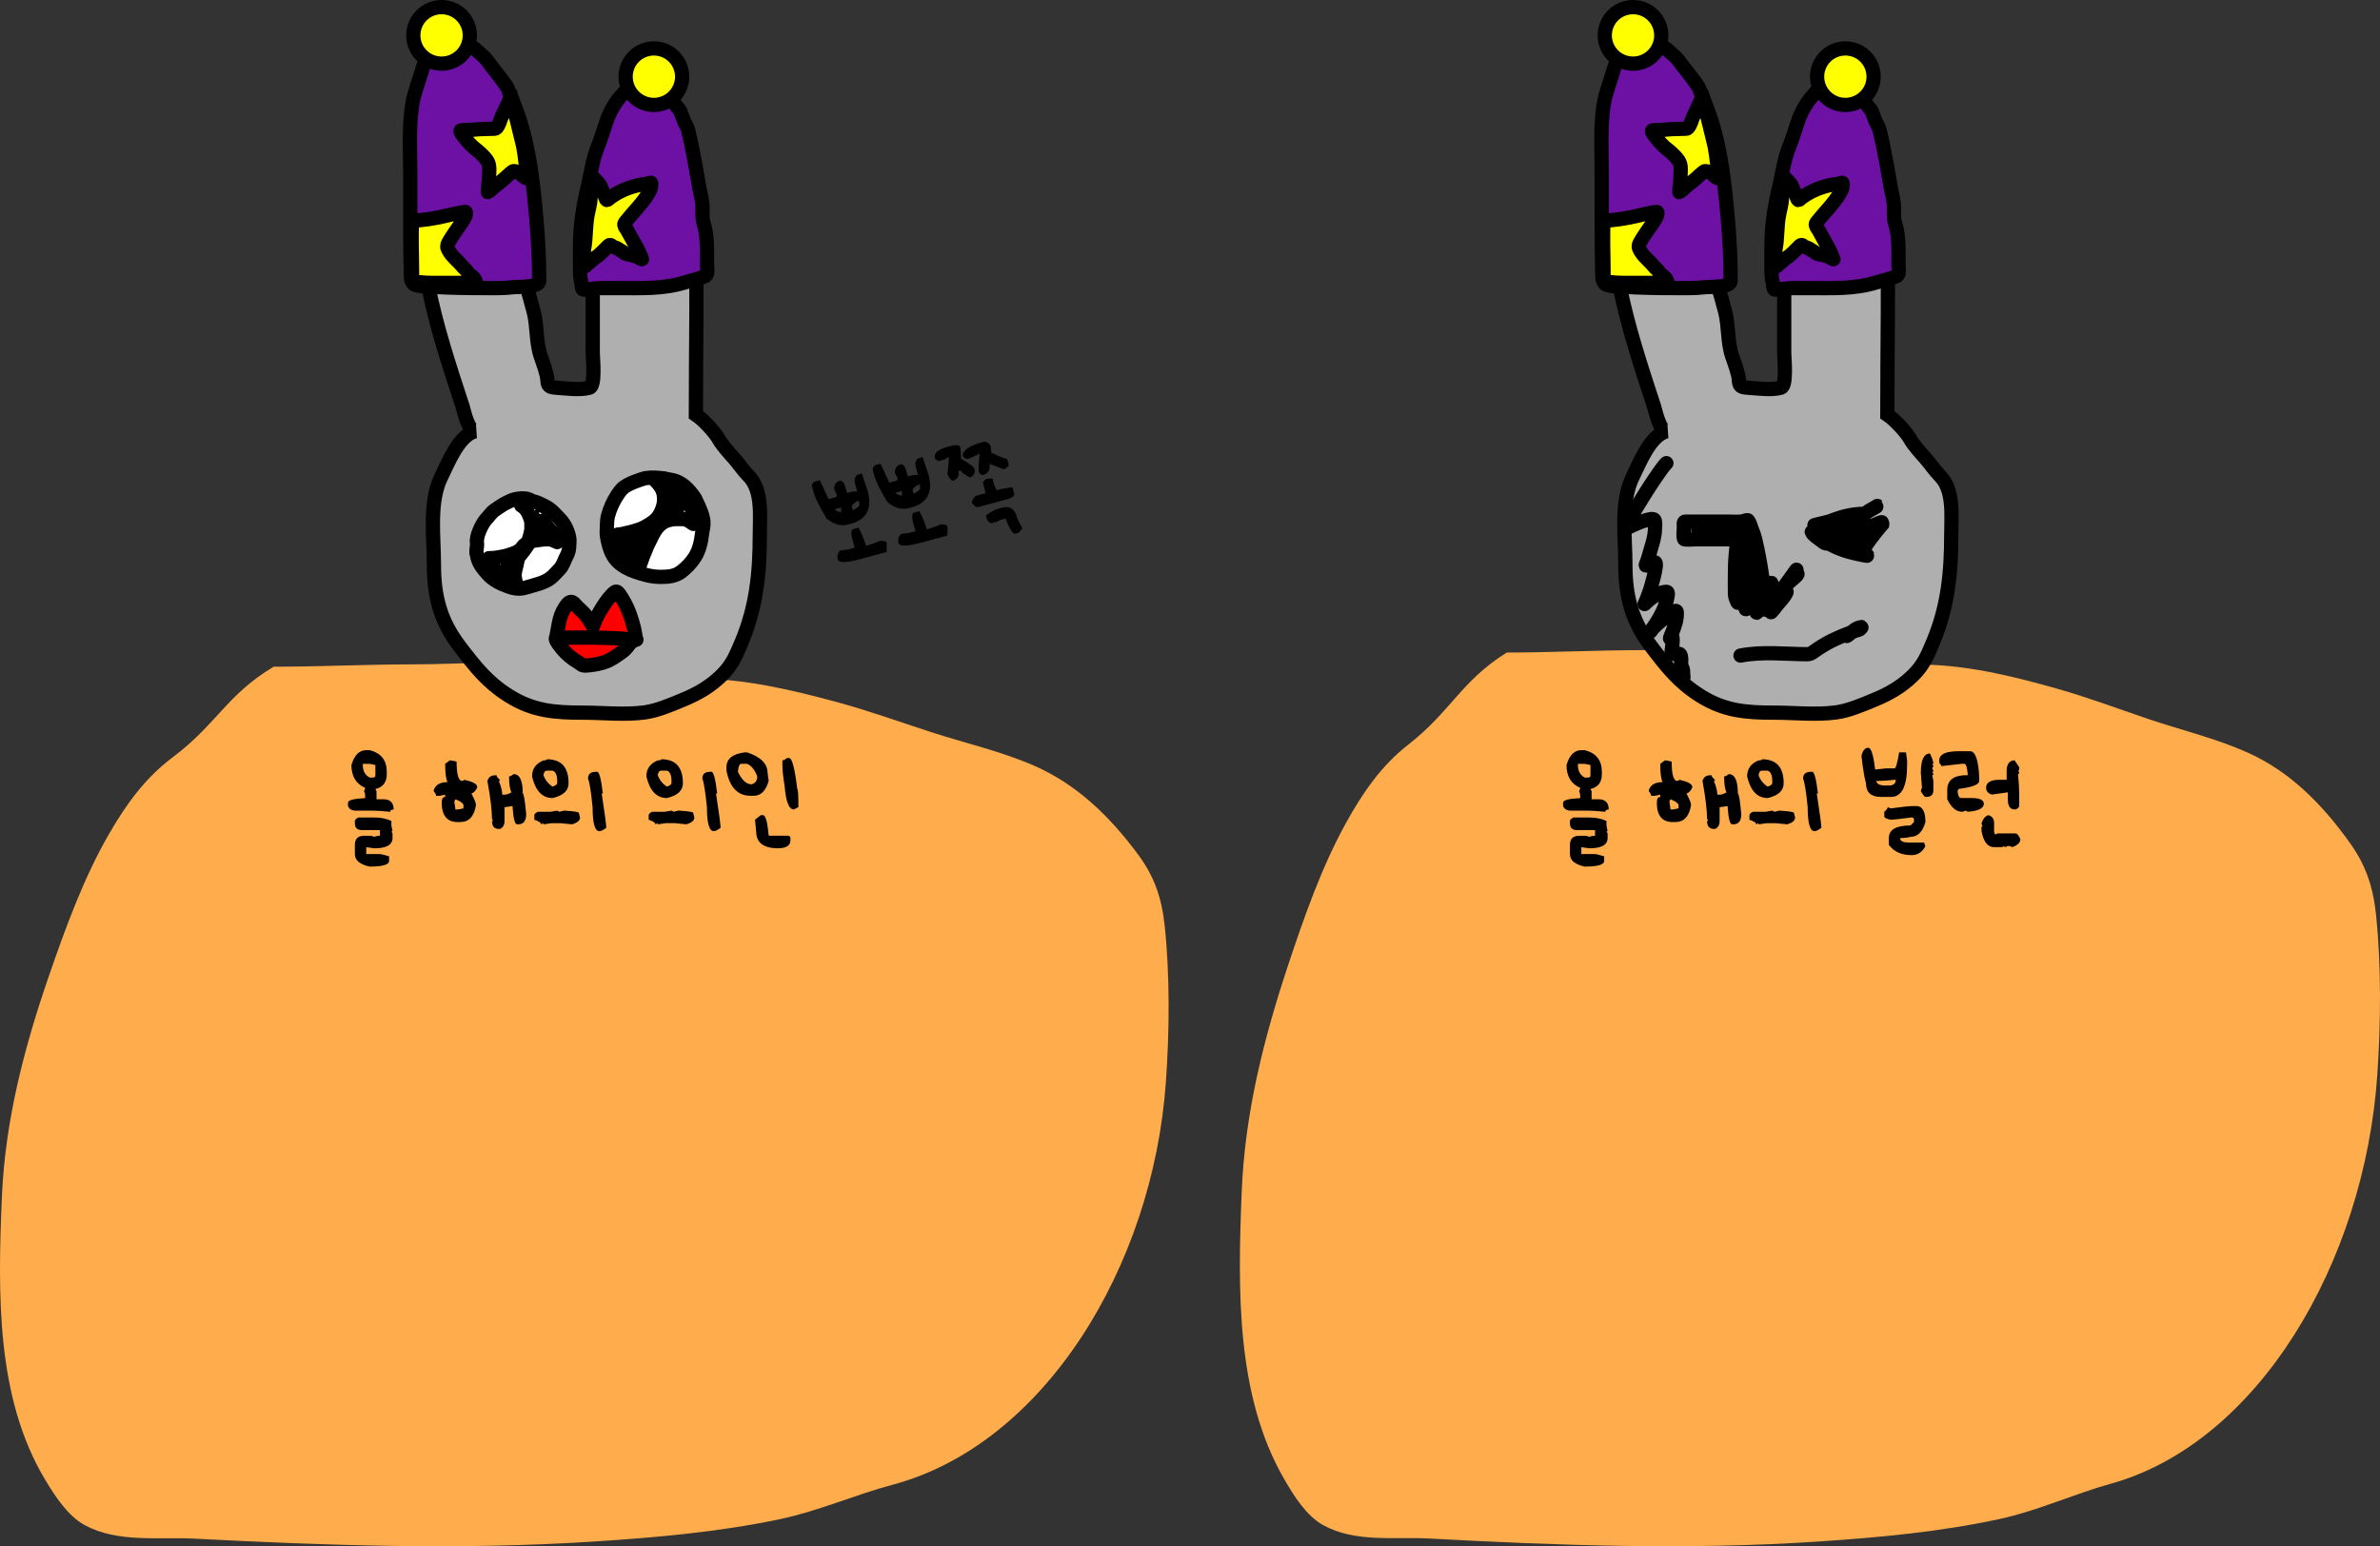 <svg width="334" height="217" viewBox="0 0 334 217" fill="none" xmlns="http://www.w3.org/2000/svg">
<rect x="0" y="0" width="334" height="217" fill="#333333" stroke="none"/>
<path d="M24.169 106.332C30.458 101.619 31.784 97.521 38.401 93.568C44.855 93.568 51.475 93.237 57.984 93.237C65.418 93.237 73.233 92.391 80.588 93.899C86.267 95.063 91.704 95.223 97.466 95.223C104.278 95.223 110.842 96.742 117.453 98.534C121.876 99.732 126.232 101.301 130.609 102.727C135.423 104.295 140.459 105.418 145.154 107.472C150.932 109.999 155.59 114.355 159.7 119.905C161.919 122.901 163.022 125.856 163.453 129.966C164.192 137.014 164.117 144.756 163.617 151.834C161.778 177.894 146.43 202.734 125.257 208.371C119.959 209.782 114.867 212.058 109.5 213.19C100.823 215.021 91.926 215.789 83.144 216.353C64.548 217.549 45.766 216.897 27.174 215.93C22.243 215.674 16.567 216.547 11.925 214.054C9.585 212.798 7.796 210.104 6.319 207.636C-0.547 196.162 -0.316 181.64 0.264 168.001C0.727 157.125 3.451 146.85 6.887 136.899C9.246 130.068 11.76 123.195 15.259 117.11C17.758 112.764 20.46 109.111 24.169 106.332Z" fill="#FFAD4C"/>
<path d="M197.579 104.547C203.715 99.758 205.009 95.594 211.464 91.577C217.761 91.577 224.22 91.24 230.57 91.24C237.823 91.24 245.447 90.381 252.622 91.913C258.163 93.096 263.467 93.259 269.089 93.259C275.735 93.259 282.138 94.802 288.588 96.623C292.903 97.84 297.153 99.435 301.423 100.884C306.12 102.477 311.034 103.619 315.614 105.705C321.251 108.274 325.795 112.699 329.805 118.339C331.97 121.383 333.045 124.386 333.466 128.562C334.187 135.724 334.114 143.591 333.626 150.783C331.832 177.263 316.859 202.504 296.202 208.232C291.033 209.665 286.065 211.978 280.829 213.129C272.364 214.989 263.684 215.769 255.116 216.343C236.974 217.557 218.65 216.895 200.511 215.913C195.701 215.653 190.163 216.539 185.634 214.007C183.351 212.73 181.606 209.993 180.165 207.484C173.466 195.826 173.692 181.07 174.258 167.21C174.71 156.159 177.367 145.719 180.719 135.607C183.021 128.666 185.473 121.682 188.887 115.498C191.325 111.082 193.961 107.371 197.579 104.547Z" fill="#FFAD4C"/>
<path d="M64.933 57.087C65.133 57.698 65.644 60.407 66.685 60.523C64.362 61.106 62.863 65.03 61.942 66.879C60.173 70.428 60.897 75.357 60.897 79.236C60.897 83.651 61.76 87.117 64.514 90.722C66.694 93.573 68.386 95.766 71.477 97.691C74.854 99.794 77.906 100.014 81.768 100.014C84.579 100.014 87.653 100.356 90.451 99.982C92.243 99.742 94.189 98.897 95.854 98.207C97.893 97.363 99.594 96.398 101.193 94.852C102.701 93.392 103.253 92.071 104.066 90.126L104.087 90.077C106.159 85.119 106.628 80.37 106.628 75.026C106.628 72.411 107.053 68.79 105.036 66.766C104.268 65.996 103.656 65.035 102.929 64.233C102.351 63.595 101.307 62.413 100.903 61.685C100.326 60.642 98.701 58.9 97.655 58.2C97.655 49.01 97.854 38.929 97.655 29.743C97.568 25.741 95.726 22.145 95.114 18.257L95.109 18.223C94.943 17.168 94.617 15.096 93.314 14.95C92.055 14.81 90.854 15.096 89.615 15.225C88.507 15.34 87.847 18.26 87.525 19.016C84.801 25.392 83.183 32.744 83.183 39.697V49.586C83.183 50.196 83.591 54.163 82.733 54.409C81.413 54.788 79.372 54.499 78.022 54.409C77.001 54.341 76.867 54.143 76.816 53.264C76.767 52.441 76.175 50.852 75.883 50.005C75.199 48.022 75.418 45.789 74.902 43.778C74.266 41.297 73.472 38.845 72.828 36.357C72.013 33.214 71.803 29.914 71.027 26.743C70.163 23.213 69.432 19.665 68.454 16.16C68.027 14.629 67.389 10.87 65.753 10.127C62.834 8.802 59.946 14.618 59.289 16.483C58.174 19.645 58.87 23.84 58.87 27.146C58.87 31.616 59.224 35.747 60.093 40.132C61.226 45.858 63.114 51.542 64.933 57.087Z" fill="#AFAFAF" stroke="black" stroke-width="2" stroke-linecap="round"/>
<path d="M66.933 76.153C66.801 75.268 67.598 73.606 68.157 72.932C68.575 72.52 68.931 71.927 69.416 71.6C69.826 71.323 70.239 71.029 70.658 70.772C70.819 70.673 71.311 70.45 71.485 70.358C71.999 70.09 72.572 69.98 73.141 69.945C73.969 69.945 73.969 69.945 74.796 70.358C75.371 70.447 75.954 70.793 76.485 71.04C77.305 71.42 77.977 72.218 78.592 72.86C79.258 73.555 79.711 74.539 79.885 75.485C79.947 75.821 79.892 76.225 79.885 76.567C79.876 77.079 79.77 77.57 79.527 78.01C79.194 78.612 79.006 79.399 78.521 79.877C78.121 80.273 77.723 80.771 77.279 81.119C76.385 81.821 75.064 82.07 73.972 82.41C73.213 82.646 72.532 82.718 71.485 82.361C70.306 81.959 69.163 81.409 68.36 80.463C67.713 79.702 67.119 79.05 66.933 77.872C66.727 77.305 67.022 76.752 66.933 76.153Z" fill="white" stroke="black" stroke-width="2" stroke-linecap="round"/>
<path d="M87.407 68.512C88.047 67.921 89.619 67.368 90.534 67.108C91.688 66.954 92.179 67.048 93.207 67.145C94.248 67.462 95.639 67.108 97.534 69.945C99.215 73.256 98.671 73.668 98.524 74.891C98.388 76.03 98.146 77.177 97.534 78.157C97.042 78.944 96.371 79.645 95.639 80.214C94.755 80.901 93.747 80.959 92.671 80.959C91.422 80.959 90.268 80.624 89.098 80.214C88.16 79.886 87.289 79.424 86.588 78.708C85.776 77.876 85.444 76.625 85.219 75.511C85.104 74.939 85.146 74.323 85.174 73.743C85.197 73.279 85.2 72.848 85.322 72.396C85.6 71.364 86.055 70.349 86.646 69.457C86.867 69.123 87.112 68.785 87.407 68.512Z" fill="white" stroke="black" stroke-width="2" stroke-linecap="round"/>
<path d="M73.151 70.946C73.364 71.087 73.581 71.221 73.74 71.425C73.809 71.513 73.874 71.605 73.939 71.696C74.016 71.805 74.073 71.925 74.136 72.042C74.212 72.182 74.276 72.328 74.328 72.478C74.388 72.651 74.467 72.817 74.508 72.995C74.599 73.389 74.578 73.799 74.572 74.201C74.569 74.457 74.492 74.711 74.437 74.96C74.372 75.256 74.276 75.546 74.179 75.833C74.068 76.165 73.881 76.48 73.608 76.699C73.427 76.845 73.238 76.975 73.053 77.115C72.864 77.259 72.668 77.403 72.451 77.504C72.046 77.693 71.618 77.812 71.195 77.952C70.873 78.058 70.543 78.112 70.208 78.168C69.855 78.227 69.506 78.302 69.148 78.32C69 78.328 68.852 78.324 68.704 78.324C68.644 78.324 68.594 78.307 68.586 78.382C68.567 78.54 68.632 78.696 68.708 78.83C68.891 79.151 69.083 79.464 69.317 79.751C69.841 80.394 70.438 81.115 71.225 81.441C71.397 81.513 71.595 81.558 71.778 81.582C71.954 81.606 72.107 81.656 72.275 81.712C72.312 81.725 72.343 81.739 72.376 81.755C72.376 81.755 72.343 81.555 72.339 81.539C72.272 81.272 72.22 81.004 72.22 80.727C72.22 80.296 72.351 79.888 72.446 79.473C72.563 78.963 72.665 78.445 72.816 77.944C72.943 77.523 73.064 77.106 73.337 76.754C73.59 76.427 73.914 76.212 74.294 76.053C74.764 75.856 75.274 75.858 75.768 75.769C76.227 75.686 76.7 75.678 77.165 75.684C77.294 75.686 77.397 75.731 77.513 75.782C77.664 75.849 77.819 75.905 77.97 75.972C77.993 75.982 78.222 76.108 78.241 76.086C78.283 76.036 78.249 75.776 78.237 75.714C78.141 75.198 77.679 74.809 77.325 74.46C77.126 74.264 76.916 74.065 76.759 73.834C76.629 73.641 76.53 73.426 76.396 73.234C76.381 73.213 76.257 72.997 76.221 73.018C76.197 73.032 75.625 70.946 76.18 73.091C76.123 73.206 76.066 73.32 76.001 73.431C75.887 73.628 75.756 73.815 75.625 74.001C75.429 74.28 75.278 74.569 75.106 74.862C74.889 75.235 74.646 75.593 74.403 75.949C74.112 76.376 73.847 76.816 73.54 77.233C73.254 77.622 72.936 77.992 72.617 78.354C72.348 78.659 72.088 78.961 71.769 79.215C71.569 79.374 71.406 79.574 71.199 79.725C71.042 79.839 70.926 79.993 70.778 80.118C70.643 80.232 70.531 80.371 70.409 80.499C70.379 80.532 70.309 80.715 70.411 80.657C70.559 80.575 70.702 80.466 70.832 80.358C70.871 80.327 70.918 80.301 70.934 80.253" stroke="black" stroke-width="2" stroke-linecap="round"/>
<path d="M91.923 67.373C92.364 67.852 92.781 68.285 93.003 68.9C93.087 69.135 93.149 69.364 93.175 69.612C93.226 70.091 93.196 70.59 93.061 71.052C92.863 71.733 92.566 72.382 92.062 72.886C91.786 73.162 91.466 73.387 91.134 73.59C90.734 73.833 90.299 74.094 89.857 74.251C89.222 74.477 88.596 74.662 87.935 74.796C87.661 74.852 87.393 74.95 87.113 74.973C87.007 74.982 86.905 74.992 86.8 75.012C86.747 75.022 86.669 75.008 86.62 75.029C86.431 75.111 87.338 76.56 87.415 76.698C87.651 77.118 87.814 77.581 87.989 78.029C88.046 78.178 88.105 78.327 88.151 78.48C88.156 78.499 88.154 78.373 88.154 78.353C88.154 77.707 88.101 77.038 88.176 76.397C88.184 76.33 88.311 76.717 88.32 76.758C88.442 77.254 88.55 77.754 88.678 78.249C88.765 78.587 88.878 78.89 89.005 79.207C89.109 79.469 89.357 79.674 89.551 79.868C89.654 79.971 89.692 79.656 89.707 79.593C89.775 79.3 89.9 79.02 90.003 78.738C90.166 78.289 90.308 77.834 90.516 77.401C90.631 77.161 90.701 76.902 90.81 76.66C90.905 76.446 91.016 76.233 91.12 76.023C91.371 75.512 91.613 74.981 91.92 74.501C92.185 74.088 92.497 73.719 92.9 73.434C93.475 73.028 94.152 72.871 94.846 72.844C95.165 72.832 95.487 72.839 95.806 72.842C95.99 72.843 96.149 72.861 96.317 72.933C96.537 73.029 96.785 73.151 96.966 73.311C97.057 73.392 97.21 73.476 97.322 73.526C97.393 73.557 97.389 73.235 97.39 73.195C97.399 72.904 97.424 72.582 97.365 72.296C97.279 71.888 97.104 71.514 96.937 71.134C96.702 70.599 96.432 70.046 96.107 69.561C95.964 69.347 95.808 69.156 95.622 68.98C95.539 68.902 95.425 68.749 95.313 68.708C95.188 68.663 94.042 68.813 94.037 68.874C93.998 69.375 95.071 70.374 95.053 70.876C95.043 71.146 95.002 71.418 95.002 71.688C95.002 71.761 94.979 71.812 94.943 71.878C94.841 72.063 94.666 72.167 94.486 72.267C94.087 72.489 93.669 72.668 93.25 72.847C92.812 73.034 92.396 73.209 92.047 73.532C91.681 73.871 91.376 74.282 91.039 74.649C90.893 74.809 90.739 74.961 90.589 75.119C90.41 75.307 90.271 75.504 90.064 75.665C89.916 75.781 89.782 75.914 89.625 76.017C89.526 76.082 89.397 76.165 89.326 76.26C89.277 76.326 89.166 76.483 89.097 76.518" stroke="black" stroke-width="2" stroke-linecap="round"/>
<path d="M59.941 8.06C60.116 7.728 60.311 7.035 61.032 6.605C61.752 6.175 62.267 6.423 62.87 6.423H64.558C65.088 6.423 66.192 6.401 66.578 6.787C67.131 7.34 67.875 7.832 68.346 8.474C69.249 9.705 70.265 10.87 71.12 12.152C71.297 12.418 71.417 12.844 71.508 13.152C71.596 13.445 71.805 13.683 71.903 13.97C72.168 14.752 72.495 15.511 72.761 16.294C74.329 20.909 74.831 25.808 75.262 30.635C75.522 33.55 75.671 36.493 75.671 39.42C75.671 40.398 72.748 40.22 72.12 40.299C70.665 40.48 69.204 40.43 67.74 40.43C65.378 40.43 63.05 40.387 60.693 40.248C60.124 40.215 58.207 40.244 57.92 39.703C57.801 39.478 57.676 39.282 57.667 38.975C57.535 34.201 57.576 29.415 57.576 24.634C57.576 21.433 57.365 18.162 57.804 14.991C58.055 13.179 58.717 11.595 59.233 9.858C59.421 9.226 59.634 8.64 59.941 8.06Z" fill="#6C11A4" stroke="black" stroke-width="2" stroke-linecap="round"/>
<path d="M87.026 13.617C87.156 13.469 89.449 10.816 89.673 11.152L90.512 11.152C90.76 11.152 91.316 11.162 91.542 11.263C92.202 11.556 92.741 12.27 93.24 12.768C93.917 13.446 94.481 14.131 94.967 14.971C95.078 15.162 95.295 15.269 95.402 15.466C95.537 15.716 95.601 15.961 95.695 16.224C95.852 16.665 96.08 17.236 96.316 17.648C96.615 18.172 96.656 18.713 96.806 19.29C96.997 20.026 97.118 20.778 97.271 21.523C97.605 23.144 97.852 24.776 98.15 26.397C98.301 27.22 98.569 28.13 98.584 28.964C98.599 29.761 98.515 30.66 98.766 31.429C99.125 32.527 99.221 34.01 99.221 35.162V37.203C99.221 37.683 99.438 38.537 98.943 38.753C97.968 39.18 97.039 39.346 96.033 39.658C93.028 40.588 89.753 40.431 86.647 40.431H84.268C83.468 40.431 82.651 40.665 81.869 40.638C81.599 40.628 81.634 39.785 81.581 39.612C81.362 38.9 81.399 37.972 81.399 37.228V34.409C81.399 31.645 81.847 28.863 82.49 26.185C82.932 24.344 83.143 22.47 83.849 20.704C84.315 19.54 84.694 18.285 85.091 17.093C85.482 15.92 86.22 14.539 87.026 13.617Z" fill="#6C11A4" stroke="black" stroke-width="2" stroke-linecap="round"/>
<circle cx="61.967" cy="4.966" r="3.966" fill="#FFFF00" stroke="black" stroke-width="2"/>
<circle cx="91.765" cy="10.761" r="3.966" fill="#FFFF00" stroke="black" stroke-width="2"/>
<path d="M84.27 26.103C84.076 25.636 83.326 25.013 82.963 24.65C82.79 24.909 82.873 25.336 82.873 25.632C82.873 26.338 82.884 27.045 82.873 27.75C82.859 28.641 82.569 29.509 82.422 30.38C82.168 31.891 82.252 33.425 81.972 34.927C81.862 35.514 81.926 36.151 81.926 36.745C81.926 36.846 81.829 37.513 82.062 37.396C82.281 37.286 82.446 37.034 82.658 36.901C82.975 36.7 83.193 36.382 83.514 36.179C84.228 35.729 84.779 35.083 85.377 34.496C85.539 34.337 85.717 34.355 85.873 34.502C86.106 34.721 86.49 34.748 86.759 34.937C86.918 35.049 87.071 35.156 87.245 35.243C87.43 35.335 87.564 35.497 87.741 35.593C87.976 35.721 88.36 35.716 88.622 35.784C89.002 35.881 89.355 36.01 89.704 36.189C89.762 36.219 90.153 36.465 90.095 36.349C90.032 36.224 90.023 36.071 89.95 35.954C89.853 35.8 89.787 35.626 89.719 35.458C89.496 34.91 89.17 34.404 88.888 33.886C88.608 33.371 88.325 32.856 88.036 32.346C87.894 32.094 87.663 31.861 87.616 31.567C87.578 31.329 87.78 31.15 87.921 30.971C88.948 29.672 90.211 28.498 91.041 27.039C91.24 26.691 91.392 26.418 91.392 26.01C91.392 25.928 91.45 25.626 91.302 25.652C91.028 25.7 90.79 25.796 90.505 25.832C89.091 26.011 87.686 26.478 86.459 27.2C86.048 27.441 85.664 27.693 85.317 28.018C85.185 28.142 85.226 28.103 85.127 28.041C85.028 27.98 84.981 27.745 84.936 27.648C84.703 27.137 84.486 26.62 84.27 26.103Z" fill="#FFFF00" stroke="black" stroke-width="2" stroke-linecap="round"/>
<path d="M71.109 14.894C71.264 14.588 71.427 13.939 71.787 13.829C72.281 15.849 72.777 17.868 73.269 19.888C73.327 20.126 73.394 20.372 73.439 20.616C73.504 20.965 73.552 21.32 73.609 21.671C73.685 22.139 73.712 22.613 73.786 23.079C73.83 23.357 73.817 23.639 73.817 23.919V24.49C73.817 24.639 73.773 24.869 73.859 24.997C73.616 24.997 73.011 24.332 72.794 24.217C72.541 24.083 72.362 24.019 72.078 24.019C71.962 24.019 71.898 24.111 71.81 24.174C71.484 24.407 71.197 24.714 70.893 24.976C70.463 25.346 70.067 25.699 69.601 26.027C69.211 26.302 68.881 26.731 68.469 26.964C68.445 26.978 68.488 26.389 68.492 26.338C68.531 25.849 68.624 25.366 68.63 24.865C68.636 24.239 68.772 23.366 68.492 22.782C68.234 22.245 67.775 21.848 67.358 21.44C67.067 21.155 66.72 20.926 66.416 20.654C65.833 20.13 65.328 19.52 64.864 18.891C64.792 18.793 64.46 18.32 64.713 18.292C65.016 18.259 65.309 18.256 65.615 18.247C66.202 18.231 66.79 18.159 67.378 18.124C67.952 18.091 68.528 18.108 69.103 18.072C69.279 18.061 69.503 18.115 69.646 17.979C70.024 17.621 70.16 16.956 70.36 16.497C70.597 15.953 70.839 15.423 71.109 14.894Z" fill="#FFFF00" stroke="black" stroke-width="2" stroke-linecap="round"/>
<path d="M58.774 30.916C58.581 30.932 58.04 30.816 57.844 30.816C57.685 33.158 57.828 35.728 57.828 38.077L57.828 39.318C57.828 39.421 58.099 39.72 58.242 39.732C58.671 39.768 58.417 39.554 58.846 39.602C59.991 39.729 61.162 39.702 62.312 39.702C63.308 39.702 64.304 39.697 65.3 39.702C65.808 39.703 66.31 39.788 66.816 39.788C66.816 39.318 66.519 38.904 65.813 38.443C65.647 38.259 65.521 37.959 65.329 37.812C65.008 37.565 64.773 37.2 64.486 36.913C63.878 36.305 63.164 35.676 62.825 34.867C62.675 34.506 62.823 34.232 62.996 33.925C63.339 33.318 63.751 32.748 64.138 32.167C64.541 31.561 65.093 30.91 65.355 30.219C65.402 30.095 65.385 29.949 65.385 29.819C65.385 29.687 65.145 29.761 65.074 29.771C63.806 29.958 62.563 30.319 61.303 30.555C60.466 30.712 59.622 30.842 58.774 30.916Z" fill="#FFFF00" stroke="black" stroke-width="2" stroke-linecap="round"/>
<path d="M78.05 89.5C78.392 87.97 78.399 86.584 79.277 85.263C79.42 85.047 79.773 84.466 80.129 84.47C80.456 84.475 80.63 84.742 80.827 84.96C81.226 85.403 81.707 85.766 82.09 86.221C82.504 86.712 82.852 87.256 83.171 87.807C83.245 87.933 83.189 87.965 83.285 87.709C83.559 86.98 83.891 86.281 84.302 85.615C84.728 84.926 85.181 84.198 85.743 83.606C85.889 83.453 86.242 83.007 86.505 83.027C86.749 83.045 87.004 83.514 87.116 83.682C87.51 84.273 87.852 84.911 88.129 85.562C88.493 86.421 88.764 87.318 88.986 88.221C89.095 88.665 89.142 89.103 89.223 89.549C89.262 89.76 89.435 89.782 89.196 89.782C88.454 90.144 88.49 90.185 87.992 90.836C87.682 91.242 87.248 91.536 86.829 91.825C86.285 92.201 85.709 92.591 85.087 92.832C84.335 93.124 83.57 93.267 82.77 93.353C82.437 93.389 81.842 93.49 81.561 93.246C81.251 92.978 80.874 92.792 80.535 92.56C79.716 92.001 79.016 91.278 78.442 90.48C78.372 90.382 77.831 89.675 78.05 89.5Z" fill="#FF0000"/>
<path d="M78.05 89.5C78.392 87.97 78.399 86.584 79.277 85.263C79.42 85.047 79.773 84.466 80.129 84.47C80.456 84.475 80.63 84.742 80.827 84.96C81.226 85.403 81.707 85.766 82.09 86.221C82.504 86.712 82.852 87.256 83.171 87.807C83.245 87.933 83.189 87.965 83.285 87.709C83.559 86.98 83.891 86.281 84.302 85.615C84.728 84.926 85.181 84.198 85.743 83.606C85.889 83.453 86.242 83.007 86.505 83.027C86.749 83.045 87.004 83.514 87.116 83.682C87.51 84.273 87.852 84.911 88.129 85.562C88.493 86.421 88.764 87.318 88.986 88.221C89.095 88.665 89.142 89.103 89.223 89.549C89.262 89.76 89.435 89.782 89.196 89.782M78.05 89.5C78.184 89.392 78.744 89.482 78.884 89.482C81.525 89.482 84.172 89.45 86.811 89.589C87.534 89.627 88.471 89.782 89.196 89.782M78.05 89.5C77.831 89.675 78.372 90.382 78.442 90.48C79.016 91.278 79.716 92.001 80.535 92.56C80.874 92.792 81.251 92.978 81.561 93.246C81.842 93.49 82.437 93.389 82.77 93.353C83.57 93.267 84.335 93.124 85.087 92.832C85.709 92.591 86.285 92.201 86.829 91.825C87.248 91.536 87.682 91.242 87.992 90.836C88.49 90.185 88.454 90.144 89.196 89.782" stroke="black" stroke-width="2" stroke-linecap="round"/>
<path d="M114.278 67.601L115.053 67.391L116.27 70.048L117.198 69.797C117.405 69.74 117.481 69.609 117.425 69.401L117.058 68.675C117.052 68.013 117.331 67.606 117.892 67.454C118.229 67.472 118.468 67.739 118.607 68.255L118.859 69.183L119.475 69.016L120.291 68.959L119.999 67.879C119.849 67.324 119.956 66.907 120.321 66.626L120.943 66.457L121.767 68.893C122.437 71.366 121.637 72.91 119.367 73.525L119.062 73.608C118.04 73.885 117.024 73.608 116.014 72.776C115.016 71.14 114.409 69.921 114.191 69.118L113.94 68.19C113.9 68.043 114.013 67.847 114.278 67.601ZM119.555 71.149L119.681 71.613C120.367 71.277 120.673 70.974 120.6 70.702L120.474 70.239C119.799 70.616 119.493 70.919 119.555 71.149ZM117.154 71.472C117.256 71.671 117.57 71.806 118.095 71.879C118.033 71.648 118.028 71.429 118.081 71.221L117.154 71.472ZM119.735 74.257L120.51 74.047C121.011 75.089 121.35 75.938 121.528 76.594L121.839 76.51C122.269 76.394 122.822 76.189 123.5 75.896C124.052 75.888 124.352 75.973 124.4 76.15L124.442 76.303L124.423 77.467L120.707 78.474C118.751 79.004 117.703 79.013 117.564 78.5C117.445 78.062 117.553 77.645 117.886 77.247L119.015 77.111L119.942 76.86L119.523 75.31C119.419 74.675 119.49 74.323 119.735 74.257ZM122.807 65.291L123.581 65.081L124.799 67.738L125.726 67.487C125.934 67.43 126.009 67.299 125.953 67.091L125.586 66.365C125.581 65.703 125.859 65.296 126.421 65.143C126.758 65.162 126.996 65.429 127.136 65.945L127.387 66.873L128.004 66.706L128.82 66.649L128.527 65.569C128.377 65.014 128.485 64.597 128.85 64.316L129.472 64.147L130.295 66.583C130.965 69.056 130.165 70.6 127.896 71.215L127.59 71.298C126.569 71.575 125.553 71.297 124.542 70.466C123.545 68.83 122.937 67.611 122.72 66.808L122.468 65.88C122.429 65.733 122.541 65.537 122.807 65.291ZM128.084 68.839L128.209 69.303C128.896 68.967 129.202 68.664 129.128 68.392L129.003 67.929C128.328 68.306 128.022 68.609 128.084 68.839ZM125.682 69.162C125.785 69.361 126.099 69.496 126.624 69.569C126.562 69.338 126.557 69.119 126.61 68.911L125.682 69.162ZM128.264 71.947L129.039 71.737C129.54 72.779 129.879 73.628 130.056 74.284L130.368 74.2C130.797 74.084 131.351 73.879 132.028 73.586C132.581 73.578 132.881 73.663 132.929 73.84L132.97 73.993L132.952 75.157L129.236 76.164C127.279 76.694 126.231 76.703 126.093 76.19C125.974 75.752 126.081 75.335 126.415 74.937L127.544 74.801L128.471 74.55L128.051 73C127.948 72.365 128.019 72.013 128.264 71.947ZM132.922 62.721L133.386 62.595C134.147 62.389 134.602 62.432 134.75 62.724C134.805 62.927 134.841 63.472 134.859 64.358C136.051 65.099 136.668 65.539 136.71 65.677L136.835 66.141C136.739 66.608 136.486 66.897 136.075 67.009C135.289 66.558 134.868 66.231 134.813 66.027L134.502 66.111C134.658 66.688 134.449 67.132 133.873 67.441C133.564 67.525 133.259 67.221 132.958 66.529C133.127 65.108 133.19 64.316 133.146 64.153L132.994 64.195C132.841 64.35 132.648 64.458 132.414 64.522L131.798 64.689C131.651 64.729 131.454 64.616 131.208 64.351C131.012 63.627 131.584 63.083 132.922 62.721ZM137.881 62.045C138.333 61.923 138.712 62.096 139.017 62.563L139.115 63.532C140.467 64.162 141.211 64.458 141.347 64.421L141.557 65.196C141.605 65.373 141.389 65.598 140.908 65.87L138.87 65.092C138.973 65.951 138.674 66.475 137.973 66.665C137.825 66.704 137.629 66.592 137.383 66.326C137.29 65.983 137.323 65.09 137.483 63.647C137.289 63.784 136.751 64.039 135.869 64.412C135.54 64.424 135.279 64.274 135.085 63.962C135.12 63.18 136.052 62.541 137.881 62.045ZM138.445 67.198L139.261 67.141L139.512 68.069L139.875 68.802L140.497 68.634L142.082 68.368L142.334 69.296C142.353 69.622 141.982 69.889 141.221 70.095L137.205 71.183C136.982 71.195 136.706 70.992 136.379 70.575C136.373 70.285 136.56 69.959 136.94 69.597L138.331 69.22L137.954 67.829C137.912 67.674 138.076 67.464 138.445 67.198ZM140.239 71.356L140.703 71.231C141.732 70.952 142.414 71.431 142.749 72.668C142.821 72.932 143.064 73.418 143.478 74.127L142.982 74.76L142.518 74.885C142.141 74.987 141.675 74.284 141.121 72.775L140.346 72.985L139.618 73.346L139.577 73.193L139.307 73.43C138.869 73.439 138.579 73.186 138.439 72.669L138.357 72.364C138.937 71.875 139.564 71.539 140.239 71.356Z" fill="black"/>
<path d="M51.878 105.277C53.479 105.683 54.28 106.699 54.281 108.324L54.281 108.64C54.281 109.788 53.748 110.484 52.681 110.726L52.84 111.048L52.84 112.168L53.801 112.167C54.762 112.167 55.242 112.648 55.243 113.609C54.922 113.609 54.762 113.716 54.762 113.931C53.696 113.822 52.895 113.767 52.36 113.767L49.958 113.768C49.383 113.768 49.01 113.555 48.838 113.129L48.838 112.649C48.838 112.293 49.639 112.08 51.24 112.01L51.24 111.687C51.24 111.445 51.188 111.232 51.082 111.049C51.187 110.842 51.24 110.682 51.24 110.568C49.959 110.01 49.318 108.942 49.318 107.364C49.727 105.973 50.421 105.277 51.397 105.277L51.878 105.277ZM50.917 107.199L50.917 107.363C50.917 108.199 51.238 108.785 51.879 109.121L52.359 109.121C52.574 109.121 52.681 109.015 52.681 108.804L52.681 107.363L51.878 107.199L50.917 107.199ZM50.28 114.729L52.524 114.728C53.43 114.728 54.231 114.888 54.926 115.208L54.927 115.853L55.085 116.65L54.927 116.65L55.085 116.972L55.085 117.61C55.085 118.571 54.232 119.052 52.525 119.052L51.4 118.894L51.4 119.855L53.164 119.855C53.429 119.855 53.91 119.962 54.605 120.177L54.605 120.816C54.605 121.351 53.697 121.619 51.881 121.619C50.494 121.322 49.801 120.735 49.8 119.856L49.8 118.572C49.8 117.721 50.228 117.295 51.083 117.295L51.88 117.295C52.122 117.295 52.337 117.347 52.525 117.453C52.7 117.347 52.966 117.294 53.321 117.294L53.321 116.492L50.761 116.492C50.12 116.492 49.8 116.172 49.8 115.531L49.8 115.209C49.8 115.057 49.96 114.897 50.28 114.729ZM63.116 106.716L63.275 106.716L64.077 106.88C64.078 108.693 64.343 109.599 64.875 109.599L65.197 109.441C66.373 109.714 66.961 110.034 66.961 110.401L66.961 110.559C66.711 111.024 66.443 111.292 66.158 111.362C66.584 112.171 66.797 112.706 66.797 112.968C66.555 114.569 65.809 115.37 64.559 115.37L64.237 115.37C62.741 115.371 61.993 114.463 61.992 112.646C61.992 112.111 62.152 111.844 62.473 111.843L62.473 111.527L61.676 111.685L61.195 111.686C61.195 111.518 61.088 111.303 60.873 111.041L60.873 110.883C61.119 110.137 61.76 109.764 62.795 109.763C62.58 109.302 62.472 108.447 62.472 107.197L63.116 106.716ZM72.082 108.637C72.937 108.636 73.365 109.545 73.365 111.361C73.506 111.361 73.666 112.322 73.846 114.244C73.846 115.205 73.474 115.685 72.727 115.685L72.563 115.685C72.243 115.685 72.03 114.832 71.924 113.125L70.805 113.283L70.805 115.205C70.805 115.779 70.591 116.154 70.161 116.33L70.003 116.33C69.362 116.33 69.042 115.956 69.042 115.206L69.2 115.205L69.042 114.889C69.041 113.725 68.828 111.961 68.402 109.598C68.55 109.067 68.923 108.801 69.521 108.801L69.679 108.801C69.679 108.961 69.839 109.174 70.16 109.44C70.16 109.545 70.107 109.598 70.002 109.598C70.322 110.375 70.482 111.018 70.482 111.526L70.805 111.525C71.094 111.525 71.414 111.418 71.766 111.203C71.551 110.723 71.443 110.027 71.443 109.117L71.443 108.959C71.611 108.959 71.824 108.851 72.082 108.637ZM63.914 112.165L63.756 112.488L63.914 113.607L64.237 113.607L65.039 113.448L65.039 112.968C64.977 112.71 64.602 112.443 63.914 112.165ZM76.751 106.556C78.778 106.555 79.792 107.676 79.793 109.918C79.793 110.961 79.045 111.655 77.549 111.999C76.1 111.999 75.139 110.986 74.666 108.958C74.665 107.896 75.2 107.148 76.271 106.714C76.591 106.714 76.751 106.661 76.751 106.556ZM76.271 108.794C76.505 109.462 76.931 109.997 77.549 110.399C77.978 110.239 78.193 110.079 78.193 109.919L78.193 109.596C78.193 108.78 77.978 108.3 77.548 108.155L76.751 108.155C76.482 108.155 76.322 108.368 76.271 108.794ZM83.642 108.312L83.8 108.312C84.097 108.312 84.365 109.328 84.603 111.359L84.439 111.359C84.87 114.167 85.085 115.771 85.085 116.169C84.671 116.49 84.351 116.65 84.124 116.65C83.483 116.65 83.163 115.527 83.162 113.281C82.947 111.094 82.732 109.758 82.517 109.273C82.517 108.633 82.892 108.312 83.642 108.312ZM78.194 113.762L78.51 113.926L79.155 113.762C80.541 113.844 81.235 113.951 81.235 114.084L81.399 114.723C81.399 115.152 81.024 115.475 80.274 115.69L78.675 115.526L77.391 115.526L76.272 115.69C76.272 115.581 76.218 115.526 76.108 115.526C76.108 115.636 76.055 115.691 75.95 115.691C75.95 115.476 75.63 115.261 74.989 115.046L74.989 114.408C74.989 114.251 75.149 114.091 75.469 113.927L77.233 113.927L78.194 113.762ZM92.794 106.553C94.821 106.552 95.835 107.673 95.836 109.915C95.836 110.958 95.088 111.652 93.592 111.996C92.143 111.996 91.182 110.983 90.709 108.955C90.708 107.893 91.243 107.145 92.314 106.711C92.634 106.711 92.794 106.658 92.794 106.553ZM92.314 108.791C92.549 109.459 92.974 109.994 93.592 110.396C94.021 110.236 94.236 110.076 94.236 109.916L94.236 109.593C94.236 108.777 94.021 108.297 93.591 108.152L92.794 108.152C92.525 108.152 92.365 108.365 92.314 108.791ZM99.685 108.309L99.843 108.309C100.14 108.309 100.408 109.325 100.646 111.356L100.482 111.356C100.913 114.164 101.128 115.768 101.128 116.166C100.714 116.487 100.394 116.647 100.167 116.647C99.526 116.647 99.206 115.524 99.205 113.278C98.99 111.091 98.775 109.755 98.56 109.27C98.56 108.63 98.935 108.309 99.685 108.309ZM94.237 113.759L94.553 113.923L95.198 113.759C96.584 113.841 97.278 113.948 97.278 114.081L97.442 114.72C97.442 115.149 97.067 115.472 96.317 115.687L94.718 115.523L93.434 115.523L92.315 115.687C92.315 115.578 92.26 115.523 92.151 115.523C92.151 115.633 92.099 115.688 91.993 115.688C91.993 115.473 91.673 115.258 91.032 115.043L91.032 114.405C91.032 114.248 91.192 114.088 91.512 113.924L93.276 113.924L94.237 113.759ZM104.513 105.584L104.829 105.584C106.755 106.216 107.718 107.179 107.718 108.472L107.877 109.591C107.482 110.981 106.787 111.677 105.791 111.677L105.311 111.677C103.533 111.678 102.412 110.502 101.947 108.15L101.947 107.67C101.946 106.502 102.802 105.807 104.513 105.584ZM110.442 106.385L110.759 106.385C111.157 106.385 111.533 107.828 111.885 110.715C111.99 110.715 112.043 111.569 112.043 113.276L111.405 113.598C110.725 113.598 110.297 112.53 110.121 110.393C109.906 109.104 109.798 108.088 109.798 107.346L109.798 106.708C109.966 106.708 110.181 106.6 110.442 106.385ZM103.552 108.308C104.111 109.484 104.752 110.072 105.474 110.072C106.006 109.923 106.271 109.55 106.271 108.952C105.915 108.027 105.435 107.439 104.829 107.189L104.032 107.189C103.779 107.189 103.618 107.562 103.552 108.308ZM106.758 114.402L107.075 114.401C107.438 114.401 107.706 115.362 107.878 117.284L110.603 117.284C110.818 117.319 110.925 117.426 110.925 117.606L110.925 117.922C110.925 118.672 110.337 119.047 109.162 119.048C107.13 119.048 106.115 118.247 106.114 116.646L105.956 115.04L106.758 114.402Z" fill="black"/>
<path d="M222.397 105.277C223.999 105.683 224.8 106.699 224.8 108.324L224.8 108.64C224.8 109.788 224.267 110.484 223.201 110.726L223.359 111.048L223.36 112.168L224.32 112.167C225.281 112.167 225.762 112.648 225.762 113.609C225.442 113.609 225.282 113.716 225.282 113.931C224.215 113.822 223.415 113.767 222.879 113.767L220.477 113.768C219.903 113.768 219.53 113.555 219.358 113.129L219.358 112.649C219.358 112.293 220.158 112.08 221.76 112.01L221.76 111.687C221.76 111.445 221.707 111.232 221.601 111.049C221.707 110.842 221.76 110.682 221.76 110.568C220.478 110.01 219.837 108.942 219.837 107.364C220.247 105.973 220.94 105.277 221.917 105.277L222.397 105.277ZM221.437 107.199L221.437 107.363C221.437 108.199 221.757 108.785 222.398 109.121L222.878 109.121C223.093 109.121 223.201 109.015 223.201 108.804L223.2 107.363L222.398 107.199L221.437 107.199ZM220.799 114.729L223.044 114.728C223.95 114.728 224.751 114.888 225.446 115.208L225.446 115.853L225.605 116.65L225.446 116.65L225.605 116.972L225.605 117.611C225.605 118.572 224.751 119.052 223.044 119.052L221.919 118.894L221.92 119.855L223.683 119.855C223.949 119.855 224.429 119.962 225.125 120.177L225.125 120.816C225.125 121.351 224.217 121.619 222.4 121.619C221.014 121.322 220.32 120.735 220.32 119.856L220.32 118.573C220.32 117.721 220.747 117.295 221.603 117.295L222.4 117.295C222.642 117.295 222.857 117.347 223.044 117.453C223.22 117.347 223.485 117.295 223.841 117.295L223.841 116.492L221.28 116.492C220.64 116.492 220.319 116.172 220.319 115.531L220.319 115.209C220.319 115.057 220.479 114.897 220.799 114.729ZM233.636 106.716L233.794 106.716L234.597 106.88C234.597 108.693 234.863 109.599 235.394 109.599L235.716 109.441C236.892 109.714 237.48 110.034 237.48 110.401L237.48 110.56C237.23 111.024 236.963 111.292 236.678 111.362C237.104 112.171 237.317 112.706 237.317 112.968C237.075 114.569 236.329 115.37 235.079 115.371L234.757 115.371C233.261 115.371 232.512 114.463 232.512 112.646C232.512 112.111 232.672 111.844 232.992 111.844L232.992 111.527L232.195 111.686L231.715 111.686C231.715 111.518 231.607 111.303 231.393 111.041L231.392 110.883C231.638 110.137 232.279 109.764 233.314 109.763C233.099 109.303 232.992 108.447 232.991 107.197L233.636 106.716ZM242.601 108.637C243.457 108.637 243.884 109.545 243.885 111.361C244.025 111.361 244.186 112.322 244.366 114.244C244.366 115.205 243.993 115.685 243.247 115.685L243.083 115.685C242.763 115.685 242.549 114.832 242.444 113.125L241.325 113.283L241.325 115.205C241.325 115.779 241.11 116.155 240.681 116.33L240.522 116.33C239.882 116.331 239.561 115.956 239.561 115.206L239.719 115.206L239.561 114.889C239.561 113.725 239.348 111.962 238.922 109.598C239.07 109.067 239.443 108.801 240.041 108.801L240.199 108.801C240.199 108.961 240.359 109.174 240.679 109.44C240.679 109.545 240.627 109.598 240.521 109.598C240.842 110.375 241.002 111.018 241.002 111.526L241.324 111.526C241.613 111.526 241.934 111.418 242.285 111.203C242.07 110.723 241.963 110.027 241.962 109.117L241.962 108.959C242.13 108.959 242.343 108.852 242.601 108.637ZM234.434 112.166L234.276 112.488L234.434 113.607L234.756 113.607L235.559 113.449L235.559 112.968C235.496 112.71 235.121 112.443 234.434 112.166ZM247.271 106.556C249.298 106.555 250.312 107.676 250.312 109.918C250.312 110.961 249.565 111.655 248.068 111.999C246.619 111.999 245.658 110.986 245.185 108.958C245.185 107.896 245.72 107.148 246.79 106.714C247.11 106.714 247.271 106.661 247.271 106.556ZM246.791 108.794C247.025 109.462 247.451 109.997 248.068 110.399C248.498 110.239 248.713 110.079 248.713 109.919L248.713 109.596C248.712 108.78 248.497 108.3 248.068 108.155L247.271 108.155C247.001 108.155 246.841 108.368 246.791 108.794ZM254.162 108.312L254.32 108.312C254.617 108.312 254.884 109.328 255.123 111.359L254.959 111.359C255.389 114.167 255.604 115.771 255.604 116.169C255.19 116.49 254.87 116.65 254.644 116.65C254.003 116.65 253.682 115.527 253.682 113.281C253.467 111.094 253.252 109.758 253.037 109.273C253.037 108.633 253.412 108.312 254.162 108.312ZM248.713 113.762L249.03 113.926L249.674 113.762C251.061 113.844 251.754 113.951 251.754 114.084L251.919 114.723C251.919 115.153 251.544 115.475 250.794 115.69L249.194 115.526L247.911 115.526L246.792 115.691C246.792 115.581 246.737 115.527 246.628 115.527C246.628 115.636 246.575 115.691 246.47 115.691C246.47 115.476 246.149 115.261 245.508 115.046L245.508 114.408C245.508 114.251 245.668 114.091 245.989 113.927L247.752 113.927L248.713 113.762ZM262.03 104.947L262.188 104.947C262.594 104.947 262.915 105.963 263.15 107.994L264.755 107.83L265.874 107.83C266.058 107.83 266.273 107.081 266.518 105.585L267.479 105.585L267.638 106.71L267.638 107.349C267.638 110.341 266.891 111.837 265.395 111.837L263.953 111.838C262.563 111.838 261.867 111.198 261.867 109.916C261.656 109.244 261.443 107.961 261.228 106.067C261.376 105.426 261.643 105.053 262.03 104.947ZM270.843 105.749C271.163 106.416 271.323 106.897 271.323 107.19L271.165 107.19L271.323 107.512L271.165 107.829C271.271 108.036 271.324 108.196 271.324 108.309L271.165 108.309L271.324 108.631C271.324 108.737 271.271 108.789 271.166 108.79L271.324 109.592L271.324 110.875C271.324 111.516 271.004 111.836 270.363 111.837L270.205 111.837C270.092 111.837 269.877 111.569 269.56 111.034C269.56 110.921 269.615 110.761 269.724 110.553C269.724 110.491 269.67 109.798 269.56 108.473C269.56 106.657 269.987 105.749 270.843 105.749ZM263.631 109.594L263.314 109.594C263.377 110.023 263.803 110.238 264.592 110.238L265.072 110.238C265.717 110.238 266.039 109.97 266.039 109.435L265.875 109.435C264.968 109.541 264.22 109.594 263.631 109.594ZM268.6 113.12L268.922 113.12C269.778 113.12 270.206 113.868 270.206 115.364C269.815 116.751 269.12 117.444 268.12 117.444C267.722 117.554 267.241 117.609 266.679 117.609L266.679 117.767C266.745 118.087 267.173 118.247 267.962 118.247L270.042 118.247C270.042 118.36 270.097 118.52 270.206 118.727C269.777 119.583 269.134 120.011 268.279 120.011C266.849 120.011 265.781 119.531 265.074 118.57L265.073 117.609C265.073 116.433 266.089 115.845 268.12 115.845L268.6 115.364L268.6 115.042C268.6 114.827 268.493 114.72 268.278 114.72C266.579 114.935 265.618 115.043 265.395 115.043C264.755 114.937 264.434 114.777 264.434 114.562L264.434 113.924C264.754 113.654 264.914 113.439 264.914 113.279C265.121 113.388 265.282 113.443 265.395 113.443C266.914 113.228 267.983 113.12 268.6 113.12ZM276.473 105.425C277.223 105.425 277.651 106.654 277.757 109.111L277.757 109.591C277.758 110.103 276.797 110.478 274.875 110.717L274.717 111.033C274.783 111.674 274.943 111.994 275.197 111.994L276.639 111.994C277.815 111.993 278.403 112.261 278.403 112.796C278.403 113.437 277.655 113.812 276.159 113.921L275.836 113.757C275.629 113.867 275.469 113.922 275.356 113.922C274.524 113.922 273.828 113.334 273.27 112.158L273.269 110.875C273.269 109.484 274.177 108.789 275.994 108.789L276.158 108.789C276.072 107.722 275.911 107.189 275.677 107.189L275.355 107.189C273.484 107.404 272.523 107.512 272.472 107.512L272.15 107.032L272.15 106.709C272.149 105.854 273.057 105.426 274.874 105.426L276.473 105.425ZM282.726 106.707L283.37 107.668L283.37 107.99C283.37 108.096 283.316 108.149 283.206 108.149C283.206 108.254 283.261 108.307 283.371 108.307C283.371 108.522 283.316 108.629 283.207 108.629C283.316 109.883 283.371 110.791 283.371 111.354L283.371 113.117C283.371 113.27 283.211 113.43 282.891 113.598L282.727 113.598C282.086 113.598 281.766 113.118 281.766 112.157L281.766 111.196L279.522 111.513C278.986 111.341 278.719 111.021 278.719 110.552C278.718 109.806 279.361 109.432 280.646 109.432L281.607 109.432L281.607 107.991C281.685 107.135 282.058 106.707 282.726 106.707ZM279.042 114.401C279.577 114.55 279.844 114.923 279.845 115.52L279.845 116.803L280.003 117.126L280.325 116.962L282.892 116.961C283.11 117.008 283.323 117.276 283.53 117.764C283.531 118.24 283.156 118.615 282.406 118.889C282.222 118.78 282.009 118.725 281.767 118.725C281.56 118.834 281.4 118.889 281.287 118.889L281.287 118.725L280.964 118.889L279.845 118.889C278.943 118.89 278.355 118.142 278.081 116.646L278.081 116.001L278.239 116.001C278.134 115.794 278.081 115.634 278.081 115.521C278.319 114.868 278.639 114.495 279.042 114.401Z" fill="black"/>
<path d="M232.137 57.087C232.338 57.698 232.848 60.407 233.89 60.523C231.566 61.106 230.068 65.03 229.146 66.879C227.377 70.428 228.101 75.357 228.101 79.236C228.101 83.651 228.964 87.117 231.719 90.722C233.898 93.573 235.591 95.766 238.682 97.691C242.058 99.794 245.11 100.014 248.973 100.014C251.784 100.014 254.857 100.356 257.656 99.982C259.447 99.742 261.394 98.897 263.059 98.207C265.098 97.363 266.799 96.398 268.397 94.852C269.906 93.392 270.458 92.071 271.271 90.126L271.292 90.077C273.364 85.119 273.832 80.37 273.832 75.026C273.832 72.411 274.258 68.79 272.24 66.766C271.473 65.996 270.86 65.035 270.134 64.233C269.556 63.595 268.511 62.413 268.108 61.685C267.53 60.642 265.906 58.9 264.86 58.2C264.86 49.01 265.059 38.929 264.86 29.743C264.773 25.741 262.931 22.145 262.319 18.257L262.314 18.223C262.148 17.168 261.822 15.096 260.518 14.95C259.259 14.81 258.059 15.096 256.82 15.225C255.711 15.34 255.052 18.26 254.729 19.016C252.005 25.392 250.388 32.744 250.388 39.697V49.586C250.388 50.196 250.796 54.163 249.938 54.409C248.617 54.788 246.577 54.499 245.226 54.409C244.206 54.341 244.072 54.143 244.02 53.264C243.972 52.441 243.38 50.852 243.088 50.005C242.403 48.022 242.622 45.789 242.107 43.778C241.471 41.297 240.677 38.845 240.032 36.357C239.218 33.214 239.008 29.914 238.231 26.743C237.367 23.213 236.637 19.665 235.659 16.16C235.231 14.629 234.594 10.87 232.957 10.127C230.038 8.802 227.15 14.618 226.493 16.483C225.379 19.645 226.075 23.84 226.075 27.146C226.075 31.616 226.429 35.747 227.297 40.132C228.431 45.858 230.318 51.542 232.137 57.087Z" fill="#AFAFAF" stroke="black" stroke-width="2" stroke-linecap="round"/>
<path d="M227.145 8.06C227.32 7.728 227.516 7.035 228.236 6.605C228.957 6.175 229.472 6.423 230.075 6.423H231.762C232.293 6.423 233.397 6.401 233.783 6.787C234.336 7.34 235.08 7.832 235.551 8.474C236.453 9.705 237.47 10.87 238.324 12.152C238.502 12.418 238.621 12.844 238.713 13.152C238.8 13.445 239.01 13.683 239.107 13.97C239.373 14.752 239.7 15.511 239.966 16.294C241.533 20.909 242.035 25.808 242.466 30.635C242.727 33.55 242.876 36.493 242.876 39.42C242.876 40.398 239.953 40.22 239.324 40.299C237.87 40.48 236.409 40.43 234.945 40.43C232.583 40.43 230.254 40.387 227.898 40.248C227.329 40.215 225.411 40.244 225.125 39.703C225.006 39.478 224.881 39.282 224.872 38.975C224.739 34.201 224.781 29.415 224.781 24.634C224.781 21.433 224.569 18.162 225.008 14.991C225.259 13.179 225.922 11.595 226.438 9.858C226.626 9.226 226.839 8.64 227.145 8.06Z" fill="#6C11A4" stroke="black" stroke-width="2" stroke-linecap="round"/>
<path d="M254.231 13.617C254.361 13.469 256.654 10.816 256.878 11.152L257.716 11.152C257.965 11.152 258.52 11.162 258.747 11.263C259.406 11.556 259.946 12.27 260.444 12.768C261.122 13.446 261.686 14.131 262.172 14.971C262.282 15.162 262.499 15.269 262.606 15.466C262.742 15.716 262.805 15.961 262.899 16.224C263.057 16.665 263.285 17.236 263.521 17.648C263.82 18.172 263.861 18.713 264.011 19.29C264.201 20.026 264.322 20.778 264.475 21.523C264.809 23.144 265.056 24.776 265.354 26.397C265.505 27.22 265.774 28.13 265.789 28.964C265.803 29.761 265.719 30.66 265.971 31.429C266.33 32.527 266.425 34.01 266.425 35.162V37.203C266.425 37.683 266.642 38.537 266.147 38.753C265.172 39.18 264.243 39.346 263.238 39.658C260.232 40.588 256.958 40.431 253.852 40.431H251.473C250.673 40.431 249.856 40.665 249.073 40.638C248.803 40.628 248.838 39.785 248.785 39.612C248.566 38.9 248.603 37.972 248.603 37.228V34.409C248.603 31.645 249.052 28.863 249.695 26.185C250.137 24.344 250.347 22.47 251.053 20.704C251.519 19.54 251.899 18.285 252.296 17.093C252.687 15.92 253.424 14.539 254.231 13.617Z" fill="#6C11A4" stroke="black" stroke-width="2" stroke-linecap="round"/>
<circle cx="229.171" cy="4.966" r="3.966" fill="#FFFF00" stroke="black" stroke-width="2"/>
<circle cx="258.97" cy="10.761" r="3.966" fill="#FFFF00" stroke="black" stroke-width="2"/>
<path d="M251.475 26.103C251.28 25.636 250.53 25.013 250.168 24.65C249.995 24.909 250.078 25.336 250.078 25.632C250.078 26.338 250.089 27.045 250.078 27.75C250.063 28.641 249.773 29.509 249.627 30.38C249.373 31.891 249.457 33.425 249.176 34.927C249.067 35.514 249.131 36.151 249.131 36.745C249.131 36.846 249.034 37.513 249.266 37.396C249.486 37.286 249.65 37.034 249.862 36.901C250.18 36.7 250.398 36.382 250.719 36.179C251.433 35.729 251.984 35.083 252.582 34.496C252.744 34.337 252.922 34.355 253.077 34.502C253.31 34.721 253.695 34.748 253.964 34.937C254.123 35.049 254.275 35.156 254.45 35.243C254.635 35.335 254.768 35.497 254.946 35.593C255.18 35.721 255.565 35.716 255.827 35.784C256.207 35.881 256.56 36.01 256.909 36.189C256.967 36.219 257.357 36.465 257.299 36.349C257.236 36.224 257.228 36.071 257.154 35.954C257.057 35.8 256.992 35.626 256.924 35.458C256.701 34.91 256.374 34.404 256.092 33.886C255.812 33.371 255.529 32.856 255.241 32.346C255.099 32.094 254.867 31.861 254.82 31.567C254.782 31.329 254.984 31.15 255.126 30.971C256.153 29.672 257.415 28.498 258.246 27.039C258.444 26.691 258.597 26.418 258.597 26.01C258.597 25.928 258.654 25.626 258.506 25.652C258.232 25.7 257.995 25.796 257.71 25.832C256.296 26.011 254.891 26.478 253.663 27.2C253.253 27.441 252.869 27.693 252.522 28.018C252.39 28.142 252.43 28.103 252.331 28.041C252.233 27.98 252.186 27.745 252.141 27.648C251.908 27.137 251.691 26.62 251.475 26.103Z" fill="#FFFF00" stroke="black" stroke-width="2" stroke-linecap="round"/>
<path d="M238.313 14.894C238.469 14.588 238.631 13.939 238.991 13.829C239.486 15.849 239.982 17.868 240.474 19.888C240.532 20.126 240.599 20.372 240.644 20.616C240.709 20.965 240.756 21.32 240.813 21.671C240.889 22.139 240.917 22.613 240.991 23.079C241.034 23.357 241.022 23.639 241.022 23.919V24.49C241.022 24.639 240.978 24.869 241.063 24.997C240.82 24.997 240.216 24.332 239.999 24.217C239.746 24.083 239.566 24.019 239.282 24.019C239.166 24.019 239.103 24.111 239.014 24.174C238.688 24.407 238.402 24.714 238.098 24.976C237.668 25.346 237.272 25.699 236.806 26.027C236.416 26.302 236.085 26.731 235.674 26.964C235.65 26.978 235.692 26.389 235.697 26.338C235.736 25.849 235.829 25.366 235.834 24.865C235.841 24.239 235.977 23.366 235.697 22.782C235.439 22.245 234.98 21.848 234.562 21.44C234.271 21.155 233.924 20.926 233.621 20.654C233.037 20.13 232.533 19.52 232.068 18.891C231.996 18.793 231.665 18.32 231.918 18.292C232.22 18.259 232.514 18.256 232.819 18.247C233.407 18.231 233.995 18.159 234.582 18.124C235.157 18.091 235.732 18.108 236.308 18.072C236.484 18.061 236.708 18.115 236.851 17.979C237.229 17.621 237.364 16.956 237.565 16.497C237.801 15.953 238.044 15.423 238.313 14.894Z" fill="#FFFF00" stroke="black" stroke-width="2" stroke-linecap="round"/>
<path d="M225.978 30.916C225.785 30.932 225.244 30.816 225.049 30.816C224.89 33.158 225.033 35.728 225.033 38.077L225.033 39.318C225.033 39.421 225.304 39.72 225.447 39.732C225.875 39.768 225.621 39.554 226.05 39.602C227.195 39.729 228.367 39.702 229.517 39.702C230.513 39.702 231.509 39.697 232.505 39.702C233.013 39.703 233.514 39.788 234.021 39.788C234.021 39.318 233.724 38.904 233.017 38.443C232.852 38.259 232.726 37.959 232.534 37.812C232.213 37.565 231.977 37.2 231.69 36.913C231.082 36.305 230.369 35.676 230.03 34.867C229.879 34.506 230.027 34.232 230.2 33.925C230.543 33.318 230.956 32.748 231.342 32.167C231.745 31.561 232.297 30.91 232.559 30.219C232.606 30.095 232.589 29.949 232.589 29.819C232.589 29.687 232.35 29.761 232.279 29.771C231.01 29.958 229.767 30.319 228.508 30.555C227.671 30.712 226.827 30.842 225.978 30.916Z" fill="#FFFF00" stroke="black" stroke-width="2" stroke-linecap="round"/>
<path d="M236.663 73.204C238.554 73.204 240.445 73.204 242.336 73.204C243.043 73.204 243.772 73.261 244.475 73.188C244.632 73.172 245.214 72.907 245.318 73.034C245.555 73.325 245.651 73.805 245.794 74.148C246.006 74.658 246.187 75.16 246.317 75.7C246.722 77.39 247.044 79.131 247.284 80.853C247.376 81.511 247.55 82.09 247.55 82.757C247.55 83.219 247.55 83.681 247.55 84.143C247.55 84.698 247.322 84.58 246.785 84.58C246.318 84.58 245.93 84.732 245.681 84.309C245.059 83.256 245.162 81.701 245.162 80.533C245.162 78.982 245.162 77.43 245.162 75.878C245.162 75.474 243.829 75.684 243.597 75.684C241.717 75.684 239.838 75.684 237.958 75.684C237.851 75.684 236.38 75.807 236.327 75.635C236.177 75.15 236.311 74.413 236.311 73.909C236.311 73.648 236.188 73.209 236.514 73.204C237.341 73.192 238.17 73.196 238.996 73.204C239.627 73.211 240.238 73.253 240.842 73.452C240.949 73.487 241.307 73.533 241.353 73.674C241.479 74.068 241.12 74.223 240.846 74.388C240.268 74.734 238.287 75.163 238.941 75.028C240.607 74.682 242.315 74.451 244.01 74.339C244.086 74.334 245.328 74.298 244.545 74.298C243.75 74.298 242.956 74.298 242.161 74.298C240.932 74.298 239.707 74.444 238.481 74.444C237.7 74.444 240.047 74.394 240.818 74.262C241.215 74.194 241.602 74.075 242.001 74.023C242.414 73.969 241.244 74.116 241.22 74.12C241.194 74.125 240.415 74.296 240.557 74.298C241.103 74.307 241.65 74.298 242.196 74.298C242.99 74.298 243.845 74.156 244.35 74.934C244.898 75.778 244.906 77.001 244.943 77.985C244.992 79.305 244.951 80.634 244.951 81.955C244.951 82.2 244.951 82.444 244.951 82.689C244.951 83.022 244.951 82.021 244.951 81.688C244.951 80.106 245.076 78.467 244.842 76.899C244.833 76.841 244.81 76.329 244.81 76.701C244.81 77.531 244.81 78.362 244.81 79.192C244.81 80.034 244.81 80.875 244.81 81.716C244.81 82.215 244.811 80.63 244.81 80.586C244.78 78.649 244.483 76.665 243.928 74.817C243.854 74.569 243.843 75.329 243.815 75.587C243.678 76.874 243.53 78.155 243.491 79.451C243.453 80.764 243.463 82.084 243.476 83.397C243.48 83.836 243.687 84.133 243.827 84.532C243.98 84.968 244.62 83.046 244.639 82.988C244.918 82.107 245.163 81.227 245.622 80.424C245.753 80.194 246.083 79.481 246.168 80.14C246.32 81.314 246.241 82.548 246.285 83.73C246.286 83.758 246.381 85.637 246.434 85.614C246.643 85.52 246.805 84.576 246.894 84.37C247.174 83.724 247.525 83.098 247.928 82.526C248.01 82.411 248.391 81.79 248.572 81.801C248.621 81.804 248.118 82.63 248.1 82.656C247.799 83.094 247.499 83.523 247.214 83.973C247.134 84.099 247.047 84.189 246.902 84.216C246.249 84.339 245.654 84.839 245.208 85.334C245.086 85.469 244.943 85.605 244.951 85.318C244.966 84.764 245.322 84.299 245.638 83.884C245.671 83.84 246.254 83.079 246.254 83.43C246.254 83.926 245.909 84.468 245.716 84.904C245.574 85.224 245.56 85.199 245.7 84.9C245.811 84.665 245.963 84.432 246.145 84.248C246.342 84.049 246.585 84.088 246.465 84.418C246.435 84.502 246.243 84.729 246.309 84.823C246.437 85.006 247.106 84.703 247.238 84.653C247.63 84.505 248.029 84.337 248.404 84.147C248.422 84.138 248.715 83.92 248.728 83.957C248.871 84.346 248.252 85.463 247.885 85.585C247.66 85.66 247.933 85.082 248.049 84.868C248.337 84.338 248.645 83.834 249.009 83.357C249.069 83.279 249.863 82.442 249.77 82.68C249.369 83.71 248.179 84.514 247.378 85.168C247.082 85.41 246.239 86.188 246.543 85.958C247.099 85.536 247.574 85.011 248.143 84.597C248.739 84.163 249.364 83.754 249.993 83.373C250.038 83.346 250.778 82.956 250.738 83.061C250.463 83.775 249.735 84.451 249.275 85.034C249.068 85.295 248.878 85.571 248.65 85.812C248.613 85.852 248.544 85.953 248.518 85.905C248.477 85.832 248.534 85.736 248.564 85.658C248.657 85.416 248.769 85.181 248.884 84.949C249.723 83.271 253.015 78.723 251.909 80.225C250.785 81.75 249.781 83.301 248.525 84.726C248.306 84.975 247.937 85.481 248.283 84.88C248.656 84.233 249.102 83.643 249.595 83.09C250.289 82.309 251.115 81.711 251.87 81.015C252.05 80.849 252.145 80.799 252.256 80.57" stroke="black" stroke-width="2" stroke-linecap="round"/>
<path d="M244.256 92C247.404 91.397 250.523 91.811 253.678 91.811C253.91 91.811 254.166 91.708 254.371 91.564C255.231 90.959 256.064 90.415 256.985 89.956C258.067 89.415 259.193 88.979 260.3 88.542C260.536 88.448 260.908 88.434 261.101 88.21C261.339 87.935 261.316 87.979 260.938 88.069C260.269 88.228 259.773 88.887 259.172 89.256" stroke="black" stroke-width="2" stroke-linecap="round"/>
<path d="M254.722 73.697C254.639 73.697 254.539 73.722 254.814 73.651C256.08 73.325 257.356 73.043 258.629 72.748C259.614 72.52 260.599 72.372 261.582 72.182C261.644 72.17 261.708 72.137 261.589 72.128C261.206 72.099 260.804 72.133 260.424 72.178C258.985 72.346 257.543 72.808 256.208 73.41C255.436 73.757 256.722 73.622 256.922 73.622C258.134 73.622 259.346 73.605 260.558 73.626C261.314 73.639 262.041 73.7 262.773 73.905C263.203 74.026 263.177 74.278 262.758 74.463C260.843 75.305 258.656 75.269 256.777 76.194C256.248 76.454 255.942 76.133 255.505 75.795C255.102 75.483 254.492 75.152 254.256 74.654C254.244 74.629 255.032 75.192 255.161 75.291C256.487 76.299 257.9 76.999 259.466 77.443C260.137 77.633 260.815 77.778 261.498 77.909C261.505 77.91 262.102 78.031 262.086 77.992C262.043 77.891 261.887 77.787 261.815 77.722C261.34 77.297 260.832 76.946 260.298 76.615C259.143 75.897 257.915 75.367 256.746 74.688C256.453 74.517 255.986 74.163 255.631 74.163C255.456 74.163 255.642 74.464 255.673 74.496C256.1 74.949 256.851 74.987 257.403 75.025C258.8 75.12 260.107 74.86 261.444 74.446C262.32 74.175 263.325 73.95 264.148 73.514C264.302 73.433 264.288 73.413 264.125 73.597C263.659 74.126 263.223 74.685 262.789 75.245C262.186 76.023 261.629 76.814 261.184 77.709C261.175 77.729 261.097 77.866 261.142 77.722C261.303 77.214 261.599 76.748 261.887 76.319C262.514 75.386 263.183 74.475 263.873 73.597C263.943 73.508 264.284 73.206 263.969 73.306C263.081 73.586 262.302 74.147 261.375 74.317C260.905 74.404 260.385 74.4 259.909 74.371C259.507 74.347 259.916 73.756 260.02 73.639C260.69 72.882 261.527 72.169 262.361 71.641C262.478 71.567 263.481 71.03 263.453 71" stroke="black" stroke-width="2" stroke-linecap="round"/>
<path d="M233.853 65C233.484 65.377 233.172 65.824 232.864 66.259C231.93 67.58 231.048 68.945 230.205 70.339C229.569 71.393 228.759 72.56 228.316 73.748C228.123 74.267 228.43 74.056 228.727 73.914C229.48 73.554 230.267 73.199 231.068 72.986C231.277 72.931 231.945 72.724 232.149 72.934C232.372 73.163 232.258 73.956 232.252 74.253C232.23 75.246 231.942 76.155 231.663 77.089C231.455 77.787 231.282 78.496 230.999 79.163C230.832 79.557 231.2 79.273 231.403 79.186C231.653 79.077 231.959 78.903 232.238 78.914C232.758 78.934 231.627 82.645 231.533 82.888C231.3 83.492 231.099 84.184 230.801 84.751C230.752 84.844 230.953 84.617 231.027 84.547C231.302 84.287 231.584 84.039 231.896 83.831C232.469 83.449 233.195 83.063 233.881 83.054C234.163 83.051 234.027 83.635 233.997 83.808C233.7 85.527 232.633 87.224 231.663 88.567C231.411 88.916 231.963 88.184 231.985 88.16C232.668 87.424 233.507 86.794 234.305 86.222C234.489 86.09 235.296 85.376 235.318 85.95C235.355 86.916 235.05 87.821 234.702 88.688C234.655 88.805 234.263 89.709 234.387 89.585C234.409 89.563 234.682 89.302 234.702 89.412C234.806 89.986 234.648 90.702 234.606 91.282C234.602 91.337 234.548 91.658 234.62 91.712C234.809 91.853 235.301 91.742 235.523 91.742C235.814 91.742 235.88 91.932 235.92 92.247C235.974 92.668 235.885 93.116 235.962 93.529C235.986 93.66 236.107 93.734 236.146 93.861C236.261 94.226 236.159 94.628 236.256 95" stroke="black" stroke-width="2" stroke-linecap="round"/>
</svg>
